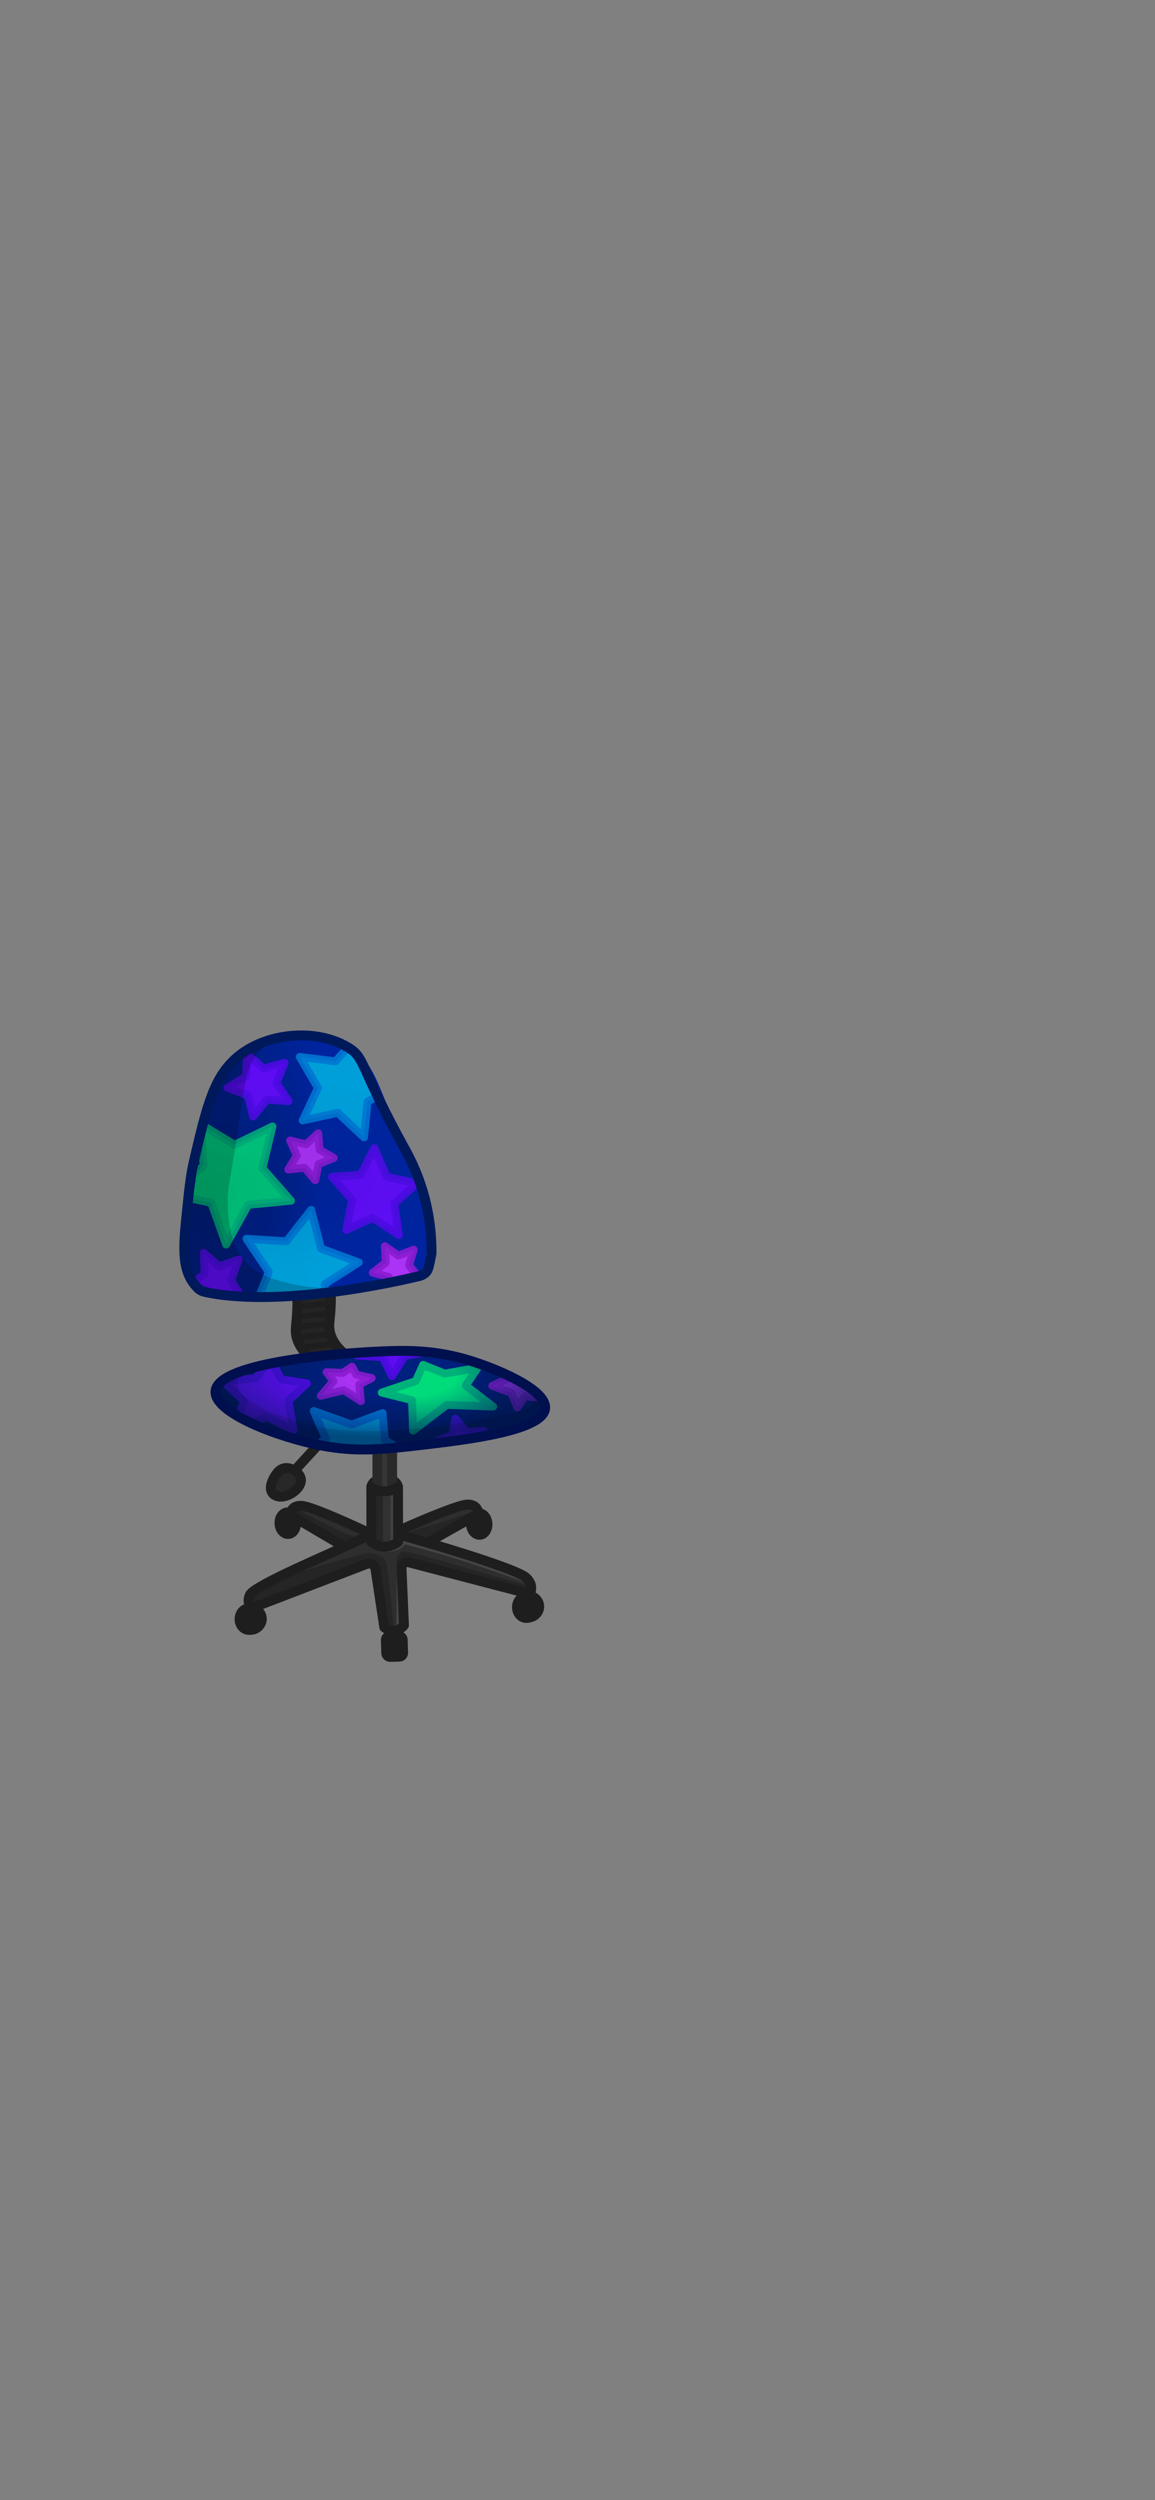 <?xml version="1.0" encoding="UTF-8"?>
<svg id="_стул_v3" data-name="стул v3" xmlns="http://www.w3.org/2000/svg" xmlns:xlink="http://www.w3.org/1999/xlink" viewBox="0 0 1170 2532">
  <rect x="0" y="0" width="1170" height="2532" fill="#808080" stroke="none"/>
  <defs>
    <style>
      .cls-1 {
        opacity: .24;
      }

      .cls-1, .cls-2, .cls-3, .cls-4, .cls-5, .cls-6, .cls-7, .cls-8, .cls-9, .cls-10, .cls-11, .cls-12, .cls-13, .cls-14 {
        stroke-width: 0px;
      }

      .cls-2 {
        fill: #2e2e2e;
      }

      .cls-3 {
        fill: url(#_Безымянный_градиент_134);
      }

      .cls-15 {
        stroke: #292929;
      }

      .cls-15, .cls-16, .cls-17, .cls-18, .cls-19, .cls-20, .cls-21, .cls-22, .cls-23, .cls-24, .cls-25, .cls-26, .cls-27, .cls-28 {
        stroke-linecap: round;
        stroke-linejoin: round;
      }

      .cls-15, .cls-19, .cls-20, .cls-21, .cls-25 {
        fill: none;
      }

      .cls-15, .cls-19, .cls-21, .cls-24, .cls-25, .cls-28 {
        stroke-width: 10px;
      }

      .cls-4 {
        fill: #363636;
      }

      .cls-5 {
        fill: url(#_Безымянный_градиент_142);
      }

      .cls-16, .cls-17, .cls-18, .cls-22, .cls-23, .cls-26, .cls-27 {
        stroke-width: 8px;
      }

      .cls-16, .cls-17, .cls-26, .cls-27 {
        opacity: .9;
      }

      .cls-16, .cls-22 {
        fill: #6a0aff;
        stroke: #4f0ae4;
      }

      .cls-6 {
        fill: #323232;
      }

      .cls-7 {
        opacity: .21;
      }

      .cls-17 {
        fill: #bd35ff;
        stroke: #8b1bd1;
      }

      .cls-18, .cls-26 {
        fill: #00dc7a;
        stroke: #00b27a;
      }

      .cls-8 {
        fill: url(#_Безымянный_градиент_61);
        opacity: .13;
      }

      .cls-19 {
        stroke: #00195b;
      }

      .cls-9 {
        opacity: .19;
      }

      .cls-20 {
        stroke-width: 6px;
      }

      .cls-20, .cls-21, .cls-24, .cls-28 {
        stroke: #1e1e1e;
      }

      .cls-10 {
        opacity: .08;
      }

      .cls-10, .cls-13 {
        fill: #fff;
      }

      .cls-11 {
        fill: url(#_Безымянный_градиент_138);
        opacity: .6;
      }

      .cls-12, .cls-13 {
        opacity: .11;
      }

      .cls-23, .cls-27 {
        fill: #00acdf;
        stroke: #0077d3;
      }

      .cls-24 {
        fill: #1e1e1e;
      }

      .cls-25 {
        stroke: #000f4e;
      }

      .cls-14 {
        fill: #242424;
      }

      .cls-28 {
        fill: #282828;
      }
    </style>
    <radialGradient id="_Безымянный_градиент_134" data-name="Безымянный градиент 134" cx="217.33" cy="1193.28" fx="117.66" fy="1276.34" r="292.09" gradientTransform="translate(-262.97 1387.62) rotate(-87.23) scale(1 .39)" gradientUnits="userSpaceOnUse">
      <stop offset="0" stop-color="#001e7c"/>
      <stop offset=".33" stop-color="#001e81"/>
      <stop offset=".72" stop-color="#00218f"/>
      <stop offset="1" stop-color="#00249f"/>
    </radialGradient>
    <radialGradient id="_Безымянный_градиент_61" data-name="Безымянный градиент 61" cx="217.33" cy="1193.28" fx="127.83" fy="1267.87" r="262.29" gradientTransform="translate(-1.88 723.81) rotate(-.23) scale(1 .39)" gradientUnits="userSpaceOnUse">
      <stop offset="0" stop-color="#000"/>
      <stop offset="1" stop-color="#00207f" stop-opacity="0"/>
    </radialGradient>
    <radialGradient id="_Безымянный_градиент_142" data-name="Безымянный градиент 142" cx="360.89" cy="1390.36" fx="423.35" fy="1378.78" r="192.63" gradientTransform="translate(15.59 855.38) rotate(1.69) scale(1 .38)" gradientUnits="userSpaceOnUse">
      <stop offset=".3" stop-color="#00207f"/>
      <stop offset=".67" stop-color="#001a64"/>
      <stop offset=".85" stop-color="#001855"/>
    </radialGradient>
    <radialGradient id="_Безымянный_градиент_138" data-name="Безымянный градиент 138" cx="360.89" cy="1390.36" fx="423.35" fy="1378.78" r="192.63" gradientTransform="translate(15.59 855.38) rotate(1.69) scale(1 .38)" gradientUnits="userSpaceOnUse">
      <stop offset=".3" stop-color="#00207f" stop-opacity="0"/>
      <stop offset=".5" stop-color="#001d71" stop-opacity=".32"/>
      <stop offset=".85" stop-color="#001855"/>
    </radialGradient>
  </defs>
  <ellipse class="cls-24" cx="291.42" cy="1542.66" rx="8.38" ry="10.93" transform="translate(-84 18.26) rotate(-3.14)"/>
  <ellipse class="cls-24" cx="485.37" cy="1543.48" rx="8.38" ry="10.93" transform="translate(-83.76 28.88) rotate(-3.14)"/>
  <ellipse class="cls-24" cx="533.16" cy="1627.63" rx="10.93" ry="9.5" transform="translate(-1099.41 2145.48) rotate(-89.46)"/>
  <path class="cls-21" d="m537.54,1616.27c5.12,1.31,8.68,5.83,8.69,10.78,0,5.64-4.6,10.65-10.68,11.13"/>
  <ellipse class="cls-24" cx="252.16" cy="1639.73" rx="10.93" ry="9.5" transform="translate(-1389.86 1876.48) rotate(-89.46)"/>
  <path class="cls-21" d="m256.31,1628.7c5.15,1.21,8.79,5.67,8.89,10.61.12,5.63-4.4,10.74-10.47,11.33"/>
  <rect class="cls-24" x="390.92" y="1657.03" width="17.11" height="20.91" rx="3.75" ry="3.75" transform="translate(-52.35 13.42) rotate(-1.81)"/>
  <path class="cls-2" d="m429.7,1561.43c8.85,2.24,24.27,6.17,44.19,11.42,24.29,6.4,40.16,10.77,56.96,23.39,1.17.88,2.11,1.63,2.75,2.14,0,0,0,0,0,0,1.95,1.88,3.09,3.92,3.77,5.45,1.42,3.9.6,7.8-.37,10.52-40.67-10.62-81.34-21.25-122.01-31.87-2.09-.83-4.43-.48-6.11.91-2.15,1.79-2.13,4.44-2.12,4.78.82,19.31,1.65,38.61,2.47,57.92-.55.69-4.06,4.9-10.11,5.25-5.38.31-9.05-2.64-9.84-3.3-3.03-20-6.06-40-9.09-60-.24-.68-.94-2.37-2.69-3.51-3.3-2.14-7.12-.25-7.31-.16-38.72,14.86-77.43,29.72-116.15,44.58-.22-.59-.53-1.44-.89-2.47-.14-.42-1.04-3.05-1.31-4.21h0s0-3.45,1.25-7c.93-2.63,39.15-23.53,93.29-49.3-23.97-12.83-52.37-29.48-49.9-36.12.78-2.1,4.4-2.5,8.08-2.85,19.29-1.87,32.2,10.47,64.63,23.29,5.48,2.16,9.01,3.36,13.74,3.71,12.67.94,21.18-6.74,30.69-10,40.5-13.9,57.57-25.96,67.11-18.43,1,.79,2.08,1.64,2.39,3.1,1.85,8.62-26.74,22.05-53.45,32.78Z"/>
  <path class="cls-9" d="m287.11,1599.23c15.02-6.42,26.02-9.98,26.02-9.98,14.53-4.7,34.82-10.75,60.24-16.75,1.59.1,4.11.43,6.95,1.6.47.2,1.14.49,1.95.85,2.25,1.02,4.59,2.08,5.83,3.01,2.39,1.77,3.08,4.7,3.56,6.89,1.3,5.9,4.1,30.2,7.01,63.33-2.69-.16-5.39-.32-8.08-.48l-13.1-63.19c-39.28,14.17-78.56,28.35-117.83,42.52-5.44-2.31-6.6-4.56-6.77-6.06-.76-6.65,16.01-13.96,34.22-21.74Z"/>
  <path class="cls-9" d="m402,1587.29c-.51-4.65-.67-12.1,3.56-14.91,2.1-1.4,4.62-1.2,6.18-.95,12.88,2.05,115.12,32.3,122.38,34.46-.4,2.14-.79,4.28-1.19,6.42-42.53-9.5-85.07-19.01-127.6-28.51-1.11,1.17-2.22,2.34-3.33,3.5Z"/>
  <path class="cls-7" d="m302.67,1528.89c7.09,4.14,14.61,8.28,22.57,12.36,12.22,6.25,24.01,11.59,35.17,16.16-4.91,2.61-9.82,5.23-14.73,7.84-33.17-17.74-48.85-29.07-47.05-33.98.42-1.13,1.76-1.93,4.04-2.38Z"/>
  <path class="cls-9" d="m410.79,1552.18c7.55-1.97,15.23-4.11,23.05-6.42,15.94-4.71,31.08-9.75,45.39-14.97-6.66,7.98-13.31,13.18-18.06,16.4-8.65,5.85-19.48,13.05-33.18,11.58-7.83-.84-13.76-4.22-17.2-6.59Z"/>
  <path class="cls-13" d="m387.98,1568.4c-6.66-.25-7.81.02-7.84.27-.1.86,12.91,5.46,23.52.45,3.41-1.61,5.7-3.8,6.88-5.06,18.16,4.75,36.97,10.11,56.33,16.17,23.34,7.3,45.45,14.97,66.3,22.81-.8-1.63-2.12-3.75-4.28-5.7-5.51-4.98-12.31-5.04-14.26-4.99-35.49-11.17-70.97-22.34-106.46-33.5-6.73,3.19-13.47,6.38-20.2,9.56Z"/>
  <path class="cls-13" d="m405.8,1645.92c-1.08.53-2.46.67-4.28.18.18-18.95.36-37.9.53-56.85,4.99,18.69,12.74,52.28,3.74,56.67Z"/>
  <path class="cls-21" d="m344.31,1563.84c-16.84-9.9-33.68-19.8-50.52-29.7.3-1.84,1.18-5.34,4.24-7.45,0,0,2.73-1.88,7.22-1.71,7.12.26,34.88,11.52,71.38,28.83"/>
  <path class="cls-21" d="m433.79,1561.83c17.02-9.58,34.04-19.17,51.07-28.75-.27-1.85-1.08-5.36-4.1-7.52,0,0-2.69-1.93-7.19-1.85-7.13.13-35.09,10.87-71.9,27.48"/>
  <path class="cls-21" d="m429.7,1561.43s83.6,24.09,101.14,34.81c1.52.93,2.75,2.14,2.75,2.14,0,0,0,0,0,0,1.95,1.88,3.09,3.92,3.77,5.45,1.42,3.9.6,7.8-.37,10.52-40.67-10.62-81.34-21.25-122.01-31.87-2.09-.83-4.43-.48-6.11.91-2.15,1.79-2.13,4.44-2.12,4.78.82,19.31,1.65,38.61,2.47,57.92-.55.69-4.06,4.9-10.11,5.25-5.38.31-9.05-2.64-9.84-3.3-3.03-20-6.06-40-9.09-60-.24-.68-.94-2.37-2.69-3.51-3.3-2.14-7.12-.25-7.31-.16-38.72,14.86-77.43,29.72-116.15,44.58-.22-.59-.53-1.44-.89-2.47-.14-.42-1.04-3.05-1.31-4.21,0,0-.63-2.79,1.25-7,4.44-9.88,85.78-43.37,106.37-53.78,5.32-2.69,13.35-6.03,23.48-7.5,16.33-2.37,26.94,1.74,46.74,7.45Z"/>
  <path class="cls-14" d="m351.03,1371.7c-9.56-5.81-13.31-12.02-14.97-16.63-2.45-6.82-.93-11.79-.95-26.14-.01-8.21-.52-14.9-.95-19.25-15.02,2.61-23.14,1.67-27.8.24-.88-.27-2.77-.91-4.28,0-3.2,1.93-1.53,8.95-.48,18.06,2.34,20.26-1.53,23.87,3.09,34.46,2.44,5.59,5.7,9.6,8.08,12.12,12.75-.95,25.51-1.9,38.26-2.85Z"/>
  <g>
    <path class="cls-20" d="m300.89,1323.53c11.5-1.28,22.97-2.56,34.41-3.83"/>
    <path class="cls-20" d="m300.5,1333.82c11.45-1.29,22.87-2.57,34.27-3.86"/>
    <path class="cls-20" d="m300.41,1344.2c11.4-1.3,22.78-2.59,34.12-3.88"/>
    <path class="cls-20" d="m300.92,1354.89c11.35-1.3,22.67-2.61,33.96-3.9"/>
    <path class="cls-20" d="m304.47,1364.73c11.29-1.31,22.55-2.62,33.79-3.92"/>
  </g>
  <path class="cls-21" d="m346.99,1369.33c-8.73-7.99-11.72-15.39-12.83-20.67-1.41-6.71-.01-11.05.71-22.81.6-9.72.32-17.66,0-22.81-1.39-.76-5.74-2.89-10.87-1.6-1.7.43-3.07,1.12-4.1,1.78"/>
  <path class="cls-21" d="m321.51,1464.08c-7.58,8.27-15.16,16.54-22.74,24.81"/>
  <path class="cls-28" d="m287.38,1487.06c7.28-1.84,16.33,4.22,17.39,10.69,1.53,9.32-13.48,20.03-23.28,17.69-.84-.2-3.84-.96-5.68-3.55-4.42-6.21,2.42-16.6,2.97-17.41,1.85-2.74,4.26-6.32,8.6-7.41Z"/>
  <path class="cls-21" d="m313.01,1373.84c-8.73-7.99-11.72-15.39-12.83-20.67-1.41-6.71-.01-11.05.71-22.81.6-9.72.32-17.66,0-22.81"/>
  <path class="cls-3" d="m236.85,1075.27c-12.99,12.33-19.53,32.39-32.08,72-11.71,36.97-17.57,55.45-18.78,75.25-1.08,17.53-.34,45.36,11.47,78.89,1.12,1.46,2.3,2.69,3.49,3.75,12.05,10.7,30.25,7.5,35.75,6.33,27.53-.21,53.6-.9,78.09-1.92,0,0,30.17-1.26,108.12-16.81.78-.15,2.67-.56,4.73-1.81,5.45-3.32,7.58-9.94,8.61-16.75,3.36-22.45-3-56.11-3-56.11-2.97-15.68-5.93-27-9.18-35.91-4.03-11.05-9.04-18.39-10.93-21.47-29.92-49.03-27.56-78.09-55.81-97.55-24.49-16.87-53.52-13.8-62.73-12.83-8.49.9-35.85,4.16-57.74,24.95Z"/>
  <path class="cls-27" d="m325.3,1264.54l-10.08-39.31-25.06,31.91-40.5-2.56,22.6,33.7-10.29,25.97c.15,0,.29,0,.44,0,.8-.97,2.03-1.62,3.67-1.61,10.21.05,20.42.73,30.61.55.67-.33,1.4-.54,2.18-.55,2.82-.03,5.63-.32,8.45-.35,2.34-.37,4.69-.67,7.06-.85,1.02-.08,2.03-.12,3.05-.15,2.41-.5,4.81-1.06,7.2-1.67,1.08-.28,2.05-.21,2.89.09.42-.06.84-.13,1.26-.17l.35-9.28,34.27-21.74-38.1-13.98Z"/>
  <path class="cls-26" d="m265.86,1183.19l10.09-42.38-38.29,18.6-34.16-20.82,2.69,42.01-12.12,10.85c-.05.12-.1.23-.15.35.74.99,1.13,2.33.83,3.96-1,5.53-4.51,11.97-3.39,17.61l22.61,4.83,15.14,42.18,22.32-40.13,43.28-4.25-28.85-32.81Z"/>
  <path class="cls-27" d="m374.2,1092.02c-2.23-2.92-3.86-6.3-5.26-9.88-2-5.11-3.4-10.61-6.75-14.91-3.47-2.01-6.8-4.13-9.27-6.96l-13.06,14.65-36.12-4.55,18.36,31.43-15.49,32.94,35.57-7.75,26.55,24.91,3.62-36.22,10.02-5.52c-1.48-2.34-2.86-5.13-3.86-7.99-2.79-2.61-3.96-6.4-4.32-10.16Z"/>
  <polygon class="cls-16" points="292.26 1115.18 270.26 1113.62 256.49 1130.86 251.18 1109.45 230.53 1101.69 249.25 1090.02 250.25 1067.98 267.13 1082.18 288.4 1076.32 280.12 1096.76 292.26 1115.18"/>
  <path class="cls-16" d="m234.2,1296.8l7.56-21.24-19.9,6.86-15.51-13.64,1.05,21.43-12,9.36c.88.77,1.73,1.58,2.57,2.39l12.44,5.63.55,1.79c4.94,1.25,9.85,2.57,14.9,3.06l.25-.33,3.46.47c4.93.08,9.86-.08,14.84.01l-10.21-15.8Z"/>
  <polygon class="cls-17" points="319.31 1195.27 308.5 1182.65 291.99 1184.4 300.65 1170.22 293.88 1155.05 310.04 1158.91 322.38 1147.79 323.7 1164.35 338.09 1172.64 322.75 1179.02 319.31 1195.27"/>
  <path class="cls-17" d="m414.36,1281.52l4.69-15.93-15.5,5.97-13.7-9.39.89,16.59-13.16,10.13,16.05,4.28,2.3,6.46c3.42-.95,6.87-1.74,10.4-2.2.1-.03.21-.06.31-.09.8-.4,1.59-.8,2.39-1.21,2.03-.48,4.06-.96,6.09-1.45,2.66-.83,5.32-1.64,8.01-2.37l-8.76-10.8Z"/>
  <polygon class="cls-16" points="404.03 1250.81 377.49 1233.47 350.73 1245.63 356.57 1215.24 336.21 1191.87 365.36 1189.68 379.2 1162.8 391.82 1191.72 421.9 1198.61 399.52 1218.95 404.03 1250.81"/>
  <path class="cls-8" d="m236.85,1075.27c-12.99,12.33-19.53,32.39-32.08,72-11.71,36.97-17.57,55.45-18.78,75.25-1.08,17.53-.34,45.36,11.47,78.89,1.12,1.46,2.3,2.69,3.49,3.75,12.05,10.7,30.25,7.5,35.75,6.33,27.53-.21,53.6-.9,78.09-1.92,0,0,30.17-1.26,108.12-16.81.78-.15,2.67-.56,4.73-1.81,5.45-3.32,7.58-9.94,8.61-16.75,3.36-22.45-3-56.11-3-56.11-2.97-15.68-5.93-27-9.18-35.91-4.03-11.05-9.04-18.39-10.93-21.47-29.92-49.03-27.56-78.09-55.81-97.55-24.49-16.87-53.52-13.8-62.73-12.83-8.49.9-35.85,4.16-57.74,24.95Z"/>
  <path class="cls-9" d="m275.58,1056.73c-3.12.96-5.3,2.17-6.42,2.85-21.49,13.02-21.15,42.29-32.32,111.21-4.72,29.12-6.58,34.47-6.06,48.83.63,17.38,1.81,42.03,19.25,59.88,12.25,12.54,27.23,16.25,43.66,20.32,28.17,6.98,50.27,3.85,50.32,4.51.04.66-21.73,2.97-112.16,9.98-10.22-1.9-20.44-3.8-30.65-5.7-2.93-4.94-6.73-12.13-9.98-21.27-7.69-21.62-7.16-39.71-6.42-58.57.53-13.41,2.85-25.57,8.2-46.93,16.02-64.02,24.54-96.36,49.54-112.99,6.17-4.1,16.78-9.78,33.03-12.12Z"/>
  <path class="cls-19" d="m196.34,1176.48c-3.34,14.29-4.8,28.7-7.73,57.52-3.33,32.73-3.52,52.5,8.84,67.41,1.38,1.67,2.64,2.94,3.49,3.75h0s0,0,0,0,2.49,2.35,6.43,3.21c81.61,17.85,215.52-15.62,215.52-15.62h0s0,0,0,0c1.3-.24,5.33-.94,8.55-4.1,2.45-2.4,3.17-6.54,4.78-14.46.43-2.12.73-3.87.92-5.02.08-28.77-5.04-64.65-25.19-102.18-.66-1.23-.55-.99-2.61-4.75-42.76-77.81-39.77-90.17-54.18-99.8-31.52-21.05-82.57-17.41-112.63,6.42-25.55,20.25-32.57,49.21-46.21,107.63Z"/>
  <path class="cls-21" d="m390.71,1498.36c.77-.08,7.17-.69,10.69,3.68.85,1.05,1.36,2.18,1.66,3.21"/>
  <path class="cls-21" d="m388.57,1498.36c-.77-.08-7.17-.69-10.69,3.68-.85,1.05-1.36,2.18-1.66,3.21"/>
  <path class="cls-4" d="m397.25,1472.53v34.93c-.41.43-3.16,3.19-7.25,2.89-.4-.03-3.31-.28-5.35-2.38-3.11-3.19-2.17-8.57-1.66-12.59.69-5.5,1.19-13.4.24-23.76.76-.51,3.89-2.51,8.08-1.9,3.1.45,5.14,2.09,5.94,2.81Z"/>
  <path class="cls-15" d="m382.28,1473.05v34.93"/>
  <path class="cls-15" d="m397.25,1472.53v34.93c-.76.65-3.33,2.71-7.25,2.89-4.1.19-6.95-1.79-7.72-2.38"/>
  <path class="cls-5" d="m218.32,1408.89c2.64-30.07,131.98-39.34,178.22-40.63,19.58-.55,45.13-.24,75.56,8.55,29.71,8.59,82.13,30.5,80.08,49.66-2.39,22.28-78.6,31.41-122.61,36.59-40.9,4.81-68.02,7.78-103.6.95-44.55-8.55-109.55-33.4-107.64-55.13Z"/>
  <polygon class="cls-18" points="499.59 1424.58 452.55 1422.8 418.43 1448.92 417.38 1418.06 386.71 1410.33 421.18 1398.68 428.59 1382.31 450.49 1391.18 483.86 1385.25 471.78 1403.26 499.59 1424.58"/>
  <polygon class="cls-17" points="365.57 1419.03 348.21 1407.94 324.97 1413.64 337.78 1398.75 330.78 1389.67 347.21 1390.4 356.62 1384.13 360.96 1392.21 376.46 1395.69 363.92 1402.21 365.57 1419.03"/>
  <path class="cls-23" d="m397.82,1467.51c.07-.01.14-.02.21-.03.63-.31,1.38-.5,2.24-.5.27,0,.52.02.77.06.92-.11,1.84-.18,2.77-.21l-13.96-8.27-2.26-27.42-31.49,11.58-38.28-13.71,12.18,27.87-8.84,6.79c.66-.08,1.4,0,2.19.28,3.91,1.39,7.7,2,11.8,2.38,3.17.3,6.26,1.1,9.4,1.56.15-.02.31-.03.46-.03h6.06c.71,0,1.37.15,1.96.41,3.78.07,7.57.11,11.35.12,6.79.01,13.58.16,20.37.11.61-.29,1.32-.46,2.13-.47,3.64-.05,7.26-.65,10.91-.54Z"/>
  <path class="cls-22" d="m310.86,1401.08l-26.1-4.27-8.3-15.87c-2.78.57-5.52,1.3-8.22,2.2l-9.24,12.77-33.1,2.8,21.19,20.43-5.32,15.69c4.41,2.61,8.95,4.98,13.53,7.29l14.21-7.49,27.79,13.37-5.16-29.3,18.72-17.62Z"/>
  <path class="cls-16" d="m422.21,1368.39c-6.58-.93-13.35-.91-19.98-.72-12.1.34-24.14,1.64-36.24,1.95l-4.28,3.19,25.69,1.69,9.72,19.19,12.8-20.43,18.83-3.32c-2.14-.63-4.29-1.23-6.54-1.55Z"/>
  <path class="cls-17" d="m525.47,1399.33c-3.85-2.21-7.61-4.95-11.58-7.16l.41,4.16-15.63,7.08,19.26,7.24,6.13,14.84,7.85-11.41,12.96,1.34-5.39-7.66c-4.52-3.05-9.3-5.71-14.02-8.42Z"/>
  <path class="cls-16" d="m456.32,1459.56c3.9-.47,7.75-1.19,11.66-1.58,6.16-.62,12.24-1.26,18.26-2.45l3.86-6.38-17.28,1.1-11.41-13.54-3.15,16.67-15.32,5.84,3.2,2.03c3.38-.4,6.8-1.28,10.18-1.68Z"/>
  <path class="cls-11" d="m218.32,1408.89c2.64-30.07,131.98-39.34,178.22-40.63,19.58-.55,45.13-.24,75.56,8.55,29.71,8.59,82.13,30.5,80.08,49.66-2.39,22.28-78.6,31.41-122.61,36.59-40.9,4.81-68.02,7.78-103.6.95-44.55-8.55-109.55-33.4-107.64-55.13Z"/>
  <path class="cls-12" d="m221.17,1420.3c-3.24-8.92-.85-18.54,5.7-23.88,6.73-5.49,15.03-4.16,16.4-3.92-1.26,1.94-2.99,5.25-2.85,9.27.4,11.23,15.09,19.09,24.71,24.24,7.11,3.81,13.05,5.95,19.84,8.2,8.53,2.83,25.56,8.47,41.7,11.76,0,0,72.63,14.8,201.39-17.47,2.77-.69,8.45-2.27,11.41-7.13,2.15-3.53,2.03-7.42,1.78-9.62,1.72-.23,4.2-.26,6.42,1.07,5.45,3.28,5.34,12.45,4.63,16.04-2.06,10.47-16.24,17.11-40.28,23.52-28.42,7.58-50.31,9.42-80.91,11.76-63.09,4.83-70.55,4.7-80.2,3.92-25.55-2.07-43.8-6.88-60.95-11.41-29.26-7.72-41.15-14.23-49.54-19.96-8.74-5.97-15.13-12.06-19.25-16.4Z"/>
  <path class="cls-25" d="m218.32,1408.89c2.64-30.07,131.98-39.34,178.22-40.63,19.58-.55,45.13-.24,75.56,8.55,29.71,8.59,82.13,30.5,80.08,49.66-2.39,22.28-78.6,31.41-122.61,36.59-40.9,4.81-68.02,7.78-103.6.95-44.55-8.55-109.55-33.4-107.64-55.13Z"/>
  <path class="cls-6" d="m376.22,1561.66c1.77,1.39,6.82,4.95,13.9,4.76,6.7-.17,11.41-3.6,13.19-5.04v-.14c-.04-18.21-.08-36.43-.12-54.64v-.52c-1.77,1.22-6.49,4.13-13.19,4.28-7.08.16-12.13-2.86-13.9-4.04.04,18.21.08,36.43.12,54.64"/>
  <path class="cls-1" d="m376.22,1561.66c3.92.88,7.84,1.75,11.76,2.63-.06-17.35-.12-34.69-.18-52.04-1.34-.54-2.71-1.07-4.1-1.6-1.81-.69-3.59-1.34-5.35-1.96l-2.14,52.97Z"/>
  <path class="cls-10" d="m403.66,1561.13c-2.67.88-5.35,1.75-8.02,2.63.04-17.35.08-34.69.12-52.04.91-.54,1.85-1.07,2.79-1.6,1.23-.69,2.45-1.34,3.65-1.96.49,17.66.97,35.31,1.46,52.97Z"/>
  <path class="cls-21" d="m376.22,1561.66c1.77,1.39,6.82,4.95,13.9,4.76,6.7-.17,11.41-3.6,13.19-5.04v-.14c-.04-18.21-.08-36.43-.12-54.64v-.52c-1.77,1.22-6.49,4.13-13.19,4.28-7.08.16-12.13-2.86-13.9-4.04.04,18.21.08,36.43.12,54.64"/>
</svg>